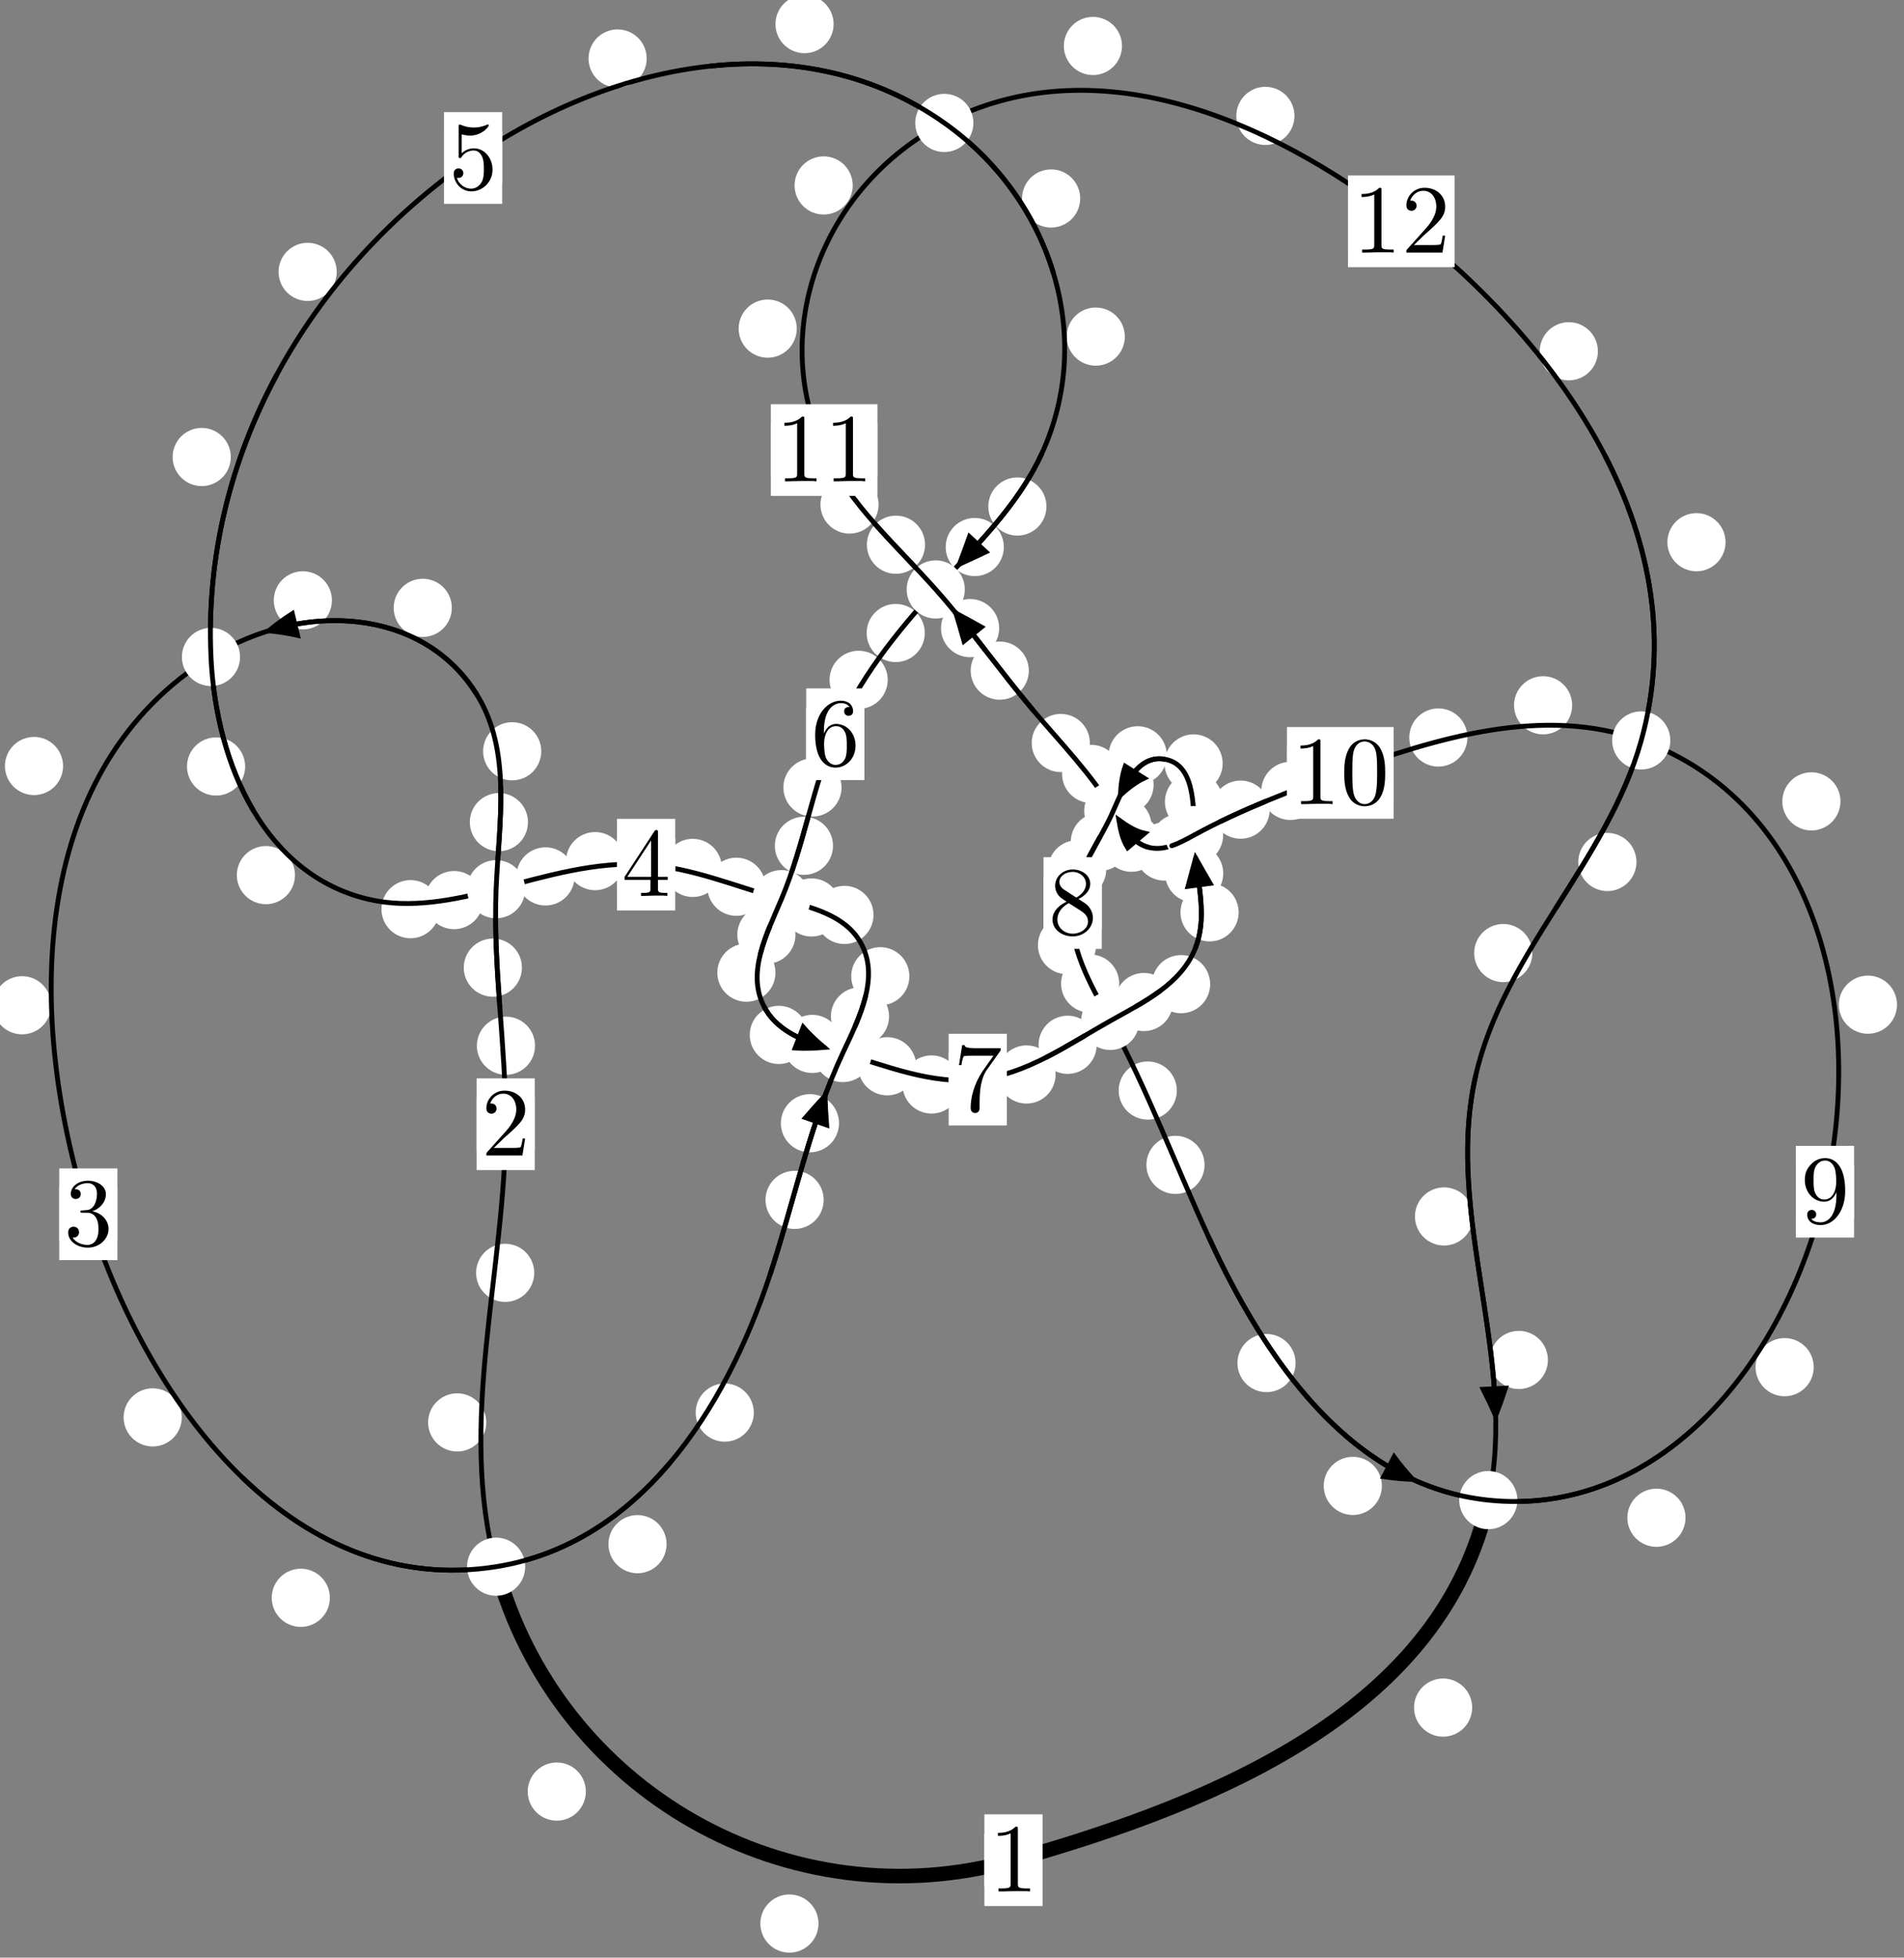 <?xml version="1.0"?>
<!-- Created by MetaPost 1.999 on 2021.07.06:0013 -->
<svg version="1.1" xmlns="http://www.w3.org/2000/svg" xmlns:xlink="http://www.w3.org/1999/xlink" width="195.732" height="201.174" viewBox="0 0 195.732 201.174">
<rect x="0" y="0" width="195.732" height="201.174" fill="#808080" stroke="none"/>
<!-- Original BoundingBox: -51.719406 -39.661545 144.012421 161.511963 -->
  <defs>
    <g transform="scale(0.01,0.01)" id="GLYPHcmr10_48">
      <path style="fill-rule: evenodd;" d="M460 -320C460 -400,455 -480,420 -554C374 -650,292 -666,250 -666C190 -666,117 -640,76 -547C44 -478,39 -400,39 -320C39 -245,43 -155,84 -79C127 2,200 22,249 22C303 22,379 1,423 -94C455 -163,460 -241,460 -320M249 -0C210 -0,151 -25,133 -121C122 -181,122 -273,122 -332C122 -396,122 -462,130 -516C149 -635,224 -644,249 -644C282 -644,348 -626,367 -527C377 -471,377 -395,377 -332C377 -257,377 -189,366 -125C351 -30,294 -0,249 -0"></path>
    </g>
    <g transform="scale(0.01,0.01)" id="GLYPHcmr10_49">
      <path style="fill-rule: evenodd;" d="M294 -640C294 -664,294 -666,271 -666C209 -602,121 -602,89 -602L89 -571C109 -571,168 -571,220 -597L220 -79C220 -43,217 -31,127 -31L95 -31L95 -0L257 -0L130 -3L217 -3L257 -3L297 -3L384 -3L419 -0L419 -31L387 -31C297 -31,294 -42,294 -79"></path>
    </g>
    <g transform="scale(0.01,0.01)" id="GLYPHcmr10_50">
      <path style="fill-rule: evenodd;" d="M127 -77L233 -180C389 -318,449 -372,449 -472C449 -586,359 -666,237 -666C124 -666,50 -574,50 -485C50 -429,100 -429,103 -429C120 -429,155 -441,155 -482C155 -508,137 -534,102 -534C94 -534,92 -534,89 -533C112 -598,166 -635,224 -635C315 -635,358 -554,358 -472C358 -392,308 -313,253 -251L61 -37C50 -26,50 -24,50 -0L421 -0L449 -174L424 -174C419 -144,412 -100,402 -85C395 -77,329 -77,307 -77"></path>
    </g>
    <g transform="scale(0.01,0.01)" id="GLYPHcmr10_51">
      <path style="fill-rule: evenodd;" d="M290 -352C372 -379,430 -449,430 -528C430 -610,342 -666,246 -666C145 -666,69 -606,69 -530C69 -497,91 -478,120 -478C151 -478,171 -500,171 -529C171 -579,124 -579,109 -579C140 -628,206 -641,242 -641C283 -641,338 -619,338 -529C338 -517,336 -459,310 -415C280 -367,246 -364,221 -363C213 -362,189 -360,182 -360C174 -359,167 -358,167 -348C167 -337,174 -337,191 -337L235 -337C317 -337,354 -269,354 -171C354 -35,285 -6,241 -6C198 -6,123 -23,88 -82C123 -77,154 -99,154 -137C154 -173,127 -193,98 -193C74 -193,42 -179,42 -135C42 -44,135 22,244 22C366 22,457 -69,457 -171C457 -253,394 -331,290 -352"></path>
    </g>
    <g transform="scale(0.01,0.01)" id="GLYPHcmr10_52">
      <path style="fill-rule: evenodd;" d="M294 -165L294 -78C294 -42,292 -31,218 -31L197 -31L197 -0L332 -0L238 -3L290 -3L332 -3L374 -3L427 -3L468 -0L468 -31L447 -31C373 -31,371 -42,371 -78L371 -165L471 -165L471 -196L371 -196L371 -651C371 -671,371 -677,355 -677C346 -677,343 -677,335 -665L28 -196L28 -165M300 -196L56 -196L300 -569"></path>
    </g>
    <g transform="scale(0.01,0.01)" id="GLYPHcmr10_53">
      <path style="fill-rule: evenodd;" d="M449 -201C449 -320,367 -420,259 -420C211 -420,168 -404,132 -369L132 -564C152 -558,185 -551,217 -551C340 -551,410 -642,410 -655C410 -661,407 -666,400 -666C399 -666,397 -666,392 -663C372 -654,323 -634,256 -634C216 -634,170 -641,123 -662C115 -665,113 -665,111 -665C101 -665,101 -657,101 -641L101 -345C101 -327,101 -319,115 -319C122 -319,124 -322,128 -328C139 -344,176 -398,257 -398C309 -398,334 -352,342 -334C358 -297,360 -258,360 -208C360 -173,360 -113,336 -71C312 -32,275 -6,229 -6C156 -6,99 -59,82 -118C85 -117,88 -116,99 -116C132 -116,149 -141,149 -165C149 -189,132 -214,99 -214C85 -214,50 -207,50 -161C50 -75,119 22,231 22C347 22,449 -74,449 -201"></path>
    </g>
    <g transform="scale(0.01,0.01)" id="GLYPHcmr10_54">
      <path style="fill-rule: evenodd;" d="M132 -328L132 -352C132 -605,256 -641,307 -641C331 -641,373 -635,395 -601C380 -601,340 -601,340 -556C340 -525,364 -510,386 -510C402 -510,432 -519,432 -558C432 -618,388 -666,305 -666C177 -666,42 -537,42 -316C42 -49,158 22,251 22C362 22,457 -72,457 -204C457 -331,368 -427,257 -427C189 -427,152 -376,132 -328M251 -6C188 -6,158 -66,152 -81C134 -128,134 -208,134 -226C134 -304,166 -404,256 -404C272 -404,318 -404,349 -342C367 -305,367 -254,367 -205C367 -157,367 -107,350 -71C320 -11,274 -6,251 -6"></path>
    </g>
    <g transform="scale(0.01,0.01)" id="GLYPHcmr10_55">
      <path style="fill-rule: evenodd;" d="M476 -609C485 -621,485 -623,485 -644L242 -644C120 -644,118 -657,114 -676L89 -676L56 -470L81 -470C84 -486,93 -549,106 -561C113 -567,191 -567,204 -567L411 -567C400 -551,321 -442,299 -409C209 -274,176 -135,176 -33C176 -23,176 22,222 22C268 22,268 -23,268 -33L268 -84C268 -139,271 -194,279 -248C283 -271,297 -357,341 -419"></path>
    </g>
    <g transform="scale(0.01,0.01)" id="GLYPHcmr10_56">
      <path style="fill-rule: evenodd;" d="M163 -457C117 -487,113 -521,113 -538C113 -599,178 -641,249 -641C322 -641,386 -589,386 -517C386 -460,347 -412,287 -377M309 -362C381 -399,430 -451,430 -517C430 -609,341 -666,250 -666C150 -666,69 -592,69 -499C69 -481,71 -436,113 -389C124 -377,161 -352,186 -335C128 -306,42 -250,42 -151C42 -45,144 22,249 22C362 22,457 -61,457 -168C457 -204,446 -249,408 -291C389 -312,373 -322,309 -362M209 -320L332 -242C360 -223,407 -193,407 -132C407 -58,332 -6,250 -6C164 -6,92 -68,92 -151C92 -209,124 -273,209 -320"></path>
    </g>
    <g transform="scale(0.01,0.01)" id="GLYPHcmr10_57">
      <path style="fill-rule: evenodd;" d="M367 -318L367 -286C367 -52,263 -6,205 -6C188 -6,134 -8,107 -42C151 -42,159 -71,159 -88C159 -119,135 -134,113 -134C97 -134,67 -125,67 -86C67 -19,121 22,206 22C335 22,457 -114,457 -329C457 -598,342 -666,253 -666C198 -666,149 -648,106 -603C65 -558,42 -516,42 -441C42 -316,130 -218,242 -218C303 -218,344 -260,367 -318M243 -241C227 -241,181 -241,150 -304C132 -341,132 -391,132 -440C132 -494,132 -541,153 -578C180 -628,218 -641,253 -641C299 -641,332 -607,349 -562C361 -530,365 -467,365 -421C365 -338,331 -241,243 -241"></path>
    </g>
  </defs>
  <path d="M84.14 197.673C84.14 196.88,83.825 196.12,83.265 195.559C82.704 194.999,81.944 194.684,81.152 194.684C80.359 194.684,79.599 194.999,79.038 195.559C78.478 196.12,78.163 196.88,78.163 197.673C78.163 198.465,78.478 199.226,79.038 199.786C79.599 200.347,80.359 200.662,81.152 200.662C81.944 200.662,82.704 200.347,83.265 199.786C83.825 199.226,84.14 198.465,84.14 197.673Z" style="fill: rgb(100%,100%,100%);stroke: none;"></path>
  <path d="M107.175 191.162C107.175 190.369,106.86 189.609,106.3 189.049C105.739 188.488,104.979 188.173,104.186 188.173C103.394 188.173,102.633 188.488,102.073 189.049C101.512 189.609,101.197 190.369,101.197 191.162C101.197 191.955,101.512 192.715,102.073 193.275C102.633 193.836,103.394 194.151,104.186 194.151C104.979 194.151,105.739 193.836,106.3 193.275C106.86 192.715,107.175 191.955,107.175 191.162Z" style="fill: rgb(100%,100%,100%);stroke: none;"></path>
  <path d="M49.988 146.173C49.988 145.38,49.673 144.62,49.112 144.06C48.552 143.499,47.792 143.184,46.999 143.184C46.206 143.184,45.446 143.499,44.886 144.06C44.325 144.62,44.01 145.38,44.01 146.173C44.01 146.966,44.325 147.726,44.886 148.286C45.446 148.847,46.206 149.162,46.999 149.162C47.792 149.162,48.552 148.847,49.112 148.286C49.673 147.726,49.988 146.966,49.988 146.173Z" style="fill: rgb(100%,100%,100%);stroke: none;"></path>
  <path d="M60.225 184.11C60.225 183.318,59.91 182.558,59.35 181.997C58.789 181.437,58.029 181.122,57.236 181.122C56.444 181.122,55.684 181.437,55.123 181.997C54.563 182.558,54.248 183.318,54.248 184.11C54.248 184.903,54.563 185.663,55.123 186.224C55.684 186.784,56.444 187.099,57.236 187.099C58.029 187.099,58.789 186.784,59.35 186.224C59.91 185.663,60.225 184.903,60.225 184.11Z" style="fill: rgb(100%,100%,100%);stroke: none;"></path>
  <path d="M55.002 107.464C55.002 106.672,54.687 105.912,54.127 105.351C53.566 104.791,52.806 104.476,52.014 104.476C51.221 104.476,50.461 104.791,49.9 105.351C49.34 105.912,49.025 106.672,49.025 107.464C49.025 108.257,49.34 109.017,49.9 109.578C50.461 110.138,51.221 110.453,52.014 110.453C52.806 110.453,53.566 110.138,54.127 109.578C54.687 109.017,55.002 108.257,55.002 107.464Z" style="fill: rgb(100%,100%,100%);stroke: none;"></path>
  <path d="M54.921 130.804C54.921 130.011,54.606 129.251,54.045 128.69C53.485 128.13,52.725 127.815,51.932 127.815C51.139 127.815,50.379 128.13,49.818 128.69C49.258 129.251,48.943 130.011,48.943 130.804C48.943 131.596,49.258 132.356,49.818 132.917C50.379 133.477,51.139 133.792,51.932 133.792C52.725 133.792,53.485 133.477,54.045 132.917C54.606 132.356,54.921 131.596,54.921 130.804Z" style="fill: rgb(100%,100%,100%);stroke: none;"></path>
  <path d="M54.275 84.487C54.275 83.695,53.96 82.934,53.4 82.374C52.839 81.814,52.079 81.499,51.287 81.499C50.494 81.499,49.734 81.814,49.173 82.374C48.613 82.934,48.298 83.695,48.298 84.487C48.298 85.28,48.613 86.04,49.173 86.601C49.734 87.161,50.494 87.476,51.287 87.476C52.079 87.476,52.839 87.161,53.4 86.601C53.96 86.04,54.275 85.28,54.275 84.487Z" style="fill: rgb(100%,100%,100%);stroke: none;"></path>
  <path d="M53.654 99.438C53.654 98.646,53.339 97.886,52.778 97.325C52.218 96.765,51.458 96.45,50.665 96.45C49.872 96.45,49.112 96.765,48.552 97.325C47.991 97.886,47.676 98.646,47.676 99.438C47.676 100.231,47.991 100.991,48.552 101.552C49.112 102.112,49.872 102.427,50.665 102.427C51.458 102.427,52.218 102.112,52.778 101.552C53.339 100.991,53.654 100.231,53.654 99.438Z" style="fill: rgb(100%,100%,100%);stroke: none;"></path>
  <path d="M46.448 62.464C46.448 61.671,46.133 60.911,45.572 60.35C45.012 59.79,44.252 59.475,43.459 59.475C42.666 59.475,41.906 59.79,41.346 60.35C40.785 60.911,40.47 61.671,40.47 62.464C40.47 63.256,40.785 64.017,41.346 64.577C41.906 65.138,42.666 65.452,43.459 65.452C44.252 65.452,45.012 65.138,45.572 64.577C46.133 64.017,46.448 63.256,46.448 62.464Z" style="fill: rgb(100%,100%,100%);stroke: none;"></path>
  <path d="M55.642 77.204C55.642 76.411,55.327 75.651,54.767 75.09C54.206 74.53,53.446 74.215,52.653 74.215C51.861 74.215,51.101 74.53,50.54 75.09C49.98 75.651,49.665 76.411,49.665 77.204C49.665 77.996,49.98 78.757,50.54 79.317C51.101 79.878,51.861 80.193,52.653 80.193C53.446 80.193,54.206 79.878,54.767 79.317C55.327 78.757,55.642 77.996,55.642 77.204Z" style="fill: rgb(100%,100%,100%);stroke: none;"></path>
  <path d="M6.484 78.72C6.484 77.927,6.169 77.167,5.609 76.607C5.048 76.046,4.288 75.731,3.496 75.731C2.703 75.731,1.943 76.046,1.382 76.607C0.822 77.167,0.507 77.927,0.507 78.72C0.507 79.513,0.822 80.273,1.382 80.833C1.943 81.394,2.703 81.709,3.496 81.709C4.288 81.709,5.048 81.394,5.609 80.833C6.169 80.273,6.484 79.513,6.484 78.72Z" style="fill: rgb(100%,100%,100%);stroke: none;"></path>
  <path d="M34.121 61.692C34.121 60.9,33.806 60.14,33.246 59.579C32.685 59.019,31.925 58.704,31.133 58.704C30.34 58.704,29.58 59.019,29.019 59.579C28.459 60.14,28.144 60.9,28.144 61.692C28.144 62.485,28.459 63.245,29.019 63.806C29.58 64.366,30.34 64.681,31.133 64.681C31.925 64.681,32.685 64.366,33.246 63.806C33.806 63.245,34.121 62.485,34.121 61.692Z" style="fill: rgb(100%,100%,100%);stroke: none;"></path>
  <path d="M18.686 145.658C18.686 144.865,18.371 144.105,17.811 143.545C17.25 142.984,16.49 142.669,15.698 142.669C14.905 142.669,14.145 142.984,13.584 143.545C13.024 144.105,12.709 144.865,12.709 145.658C12.709 146.451,13.024 147.211,13.584 147.771C14.145 148.332,14.905 148.647,15.698 148.647C16.49 148.647,17.25 148.332,17.811 147.771C18.371 147.211,18.686 146.451,18.686 145.658Z" style="fill: rgb(100%,100%,100%);stroke: none;"></path>
  <path d="M5.258 103.307C5.258 102.514,4.943 101.754,4.383 101.194C3.822 100.633,3.062 100.318,2.269 100.318C1.477 100.318,0.716 100.633,0.156 101.194C-0.404 101.754,-0.719 102.514,-0.719 103.307C-0.719 104.1,-0.404 104.86,0.156 105.42C0.716 105.981,1.477 106.296,2.269 106.296C3.062 106.296,3.822 105.981,4.383 105.42C4.943 104.86,5.258 104.1,5.258 103.307Z" style="fill: rgb(100%,100%,100%);stroke: none;"></path>
  <path d="M68.525 158.685C68.525 157.892,68.21 157.132,67.649 156.572C67.089 156.011,66.329 155.696,65.536 155.696C64.743 155.696,63.983 156.011,63.423 156.572C62.862 157.132,62.547 157.892,62.547 158.685C62.547 159.478,62.862 160.238,63.423 160.798C63.983 161.359,64.743 161.674,65.536 161.674C66.329 161.674,67.089 161.359,67.649 160.798C68.21 160.238,68.525 159.478,68.525 158.685Z" style="fill: rgb(100%,100%,100%);stroke: none;"></path>
  <path d="M33.91 164.198C33.91 163.405,33.595 162.645,33.035 162.084C32.474 161.524,31.714 161.209,30.921 161.209C30.129 161.209,29.369 161.524,28.808 162.084C28.248 162.645,27.933 163.405,27.933 164.198C27.933 164.99,28.248 165.75,28.808 166.311C29.369 166.871,30.129 167.186,30.921 167.186C31.714 167.186,32.474 166.871,33.035 166.311C33.595 165.75,33.91 164.99,33.91 164.198Z" style="fill: rgb(100%,100%,100%);stroke: none;"></path>
  <path d="M84.674 123.305C84.674 122.513,84.359 121.753,83.798 121.192C83.238 120.632,82.478 120.317,81.685 120.317C80.892 120.317,80.132 120.632,79.572 121.192C79.011 121.753,78.696 122.513,78.696 123.305C78.696 124.098,79.011 124.858,79.572 125.419C80.132 125.979,80.892 126.294,81.685 126.294C82.478 126.294,83.238 125.979,83.798 125.419C84.359 124.858,84.674 124.098,84.674 123.305Z" style="fill: rgb(100%,100%,100%);stroke: none;"></path>
  <path d="M77.493 145.166C77.493 144.373,77.178 143.613,76.617 143.053C76.057 142.492,75.297 142.177,74.504 142.177C73.711 142.177,72.951 142.492,72.391 143.053C71.83 143.613,71.515 144.373,71.515 145.166C71.515 145.959,71.83 146.719,72.391 147.279C72.951 147.84,73.711 148.155,74.504 148.155C75.297 148.155,76.057 147.84,76.617 147.279C77.178 146.719,77.493 145.959,77.493 145.166Z" style="fill: rgb(100%,100%,100%);stroke: none;"></path>
  <path d="M91.396 104.448C91.396 103.656,91.081 102.895,90.521 102.335C89.96 101.775,89.2 101.46,88.407 101.46C87.615 101.46,86.855 101.775,86.294 102.335C85.734 102.895,85.419 103.656,85.419 104.448C85.419 105.241,85.734 106.001,86.294 106.562C86.855 107.122,87.615 107.437,88.407 107.437C89.2 107.437,89.96 107.122,90.521 106.562C91.081 106.001,91.396 105.241,91.396 104.448Z" style="fill: rgb(100%,100%,100%);stroke: none;"></path>
  <path d="M86.251 115.428C86.251 114.635,85.936 113.875,85.376 113.314C84.815 112.754,84.055 112.439,83.262 112.439C82.47 112.439,81.709 112.754,81.149 113.314C80.589 113.875,80.274 114.635,80.274 115.428C80.274 116.22,80.589 116.981,81.149 117.541C81.709 118.102,82.47 118.416,83.262 118.416C84.055 118.416,84.815 118.102,85.376 117.541C85.936 116.981,86.251 116.22,86.251 115.428Z" style="fill: rgb(100%,100%,100%);stroke: none;"></path>
  <path d="M89.798 94.022C89.798 93.229,89.483 92.469,88.922 91.908C88.362 91.348,87.602 91.033,86.809 91.033C86.016 91.033,85.256 91.348,84.696 91.908C84.135 92.469,83.82 93.229,83.82 94.022C83.82 94.814,84.135 95.575,84.696 96.135C85.256 96.696,86.016 97.011,86.809 97.011C87.602 97.011,88.362 96.696,88.922 96.135C89.483 95.575,89.798 94.814,89.798 94.022Z" style="fill: rgb(100%,100%,100%);stroke: none;"></path>
  <path d="M93.483 100.324C93.483 99.531,93.168 98.771,92.608 98.211C92.047 97.65,91.287 97.335,90.494 97.335C89.702 97.335,88.942 97.65,88.381 98.211C87.821 98.771,87.506 99.531,87.506 100.324C87.506 101.117,87.821 101.877,88.381 102.437C88.942 102.998,89.702 103.313,90.494 103.313C91.287 103.313,92.047 102.998,92.608 102.437C93.168 101.877,93.483 101.117,93.483 100.324Z" style="fill: rgb(100%,100%,100%);stroke: none;"></path>
  <path d="M78.69 91.127C78.69 90.335,78.375 89.574,77.815 89.014C77.254 88.453,76.494 88.139,75.701 88.139C74.909 88.139,74.148 88.453,73.588 89.014C73.027 89.574,72.713 90.335,72.713 91.127C72.713 91.92,73.027 92.68,73.588 93.241C74.148 93.801,74.909 94.116,75.701 94.116C76.494 94.116,77.254 93.801,77.815 93.241C78.375 92.68,78.69 91.92,78.69 91.127Z" style="fill: rgb(100%,100%,100%);stroke: none;"></path>
  <path d="M86.411 93.256C86.411 92.463,86.096 91.703,85.536 91.142C84.975 90.582,84.215 90.267,83.423 90.267C82.63 90.267,81.87 90.582,81.309 91.142C80.749 91.703,80.434 92.463,80.434 93.256C80.434 94.048,80.749 94.808,81.309 95.369C81.87 95.929,82.63 96.244,83.423 96.244C84.215 96.244,84.975 95.929,85.536 95.369C86.096 94.808,86.411 94.048,86.411 93.256Z" style="fill: rgb(100%,100%,100%);stroke: none;"></path>
  <path d="M64.166 88.493C64.166 87.701,63.851 86.941,63.291 86.38C62.73 85.82,61.97 85.505,61.177 85.505C60.385 85.505,59.625 85.82,59.064 86.38C58.504 86.941,58.189 87.701,58.189 88.493C58.189 89.286,58.504 90.046,59.064 90.607C59.625 91.167,60.385 91.482,61.177 91.482C61.97 91.482,62.73 91.167,63.291 90.607C63.851 90.046,64.166 89.286,64.166 88.493Z" style="fill: rgb(100%,100%,100%);stroke: none;"></path>
  <path d="M74.205 89.19C74.205 88.397,73.89 87.637,73.33 87.076C72.769 86.516,72.009 86.201,71.216 86.201C70.424 86.201,69.664 86.516,69.103 87.076C68.543 87.637,68.228 88.397,68.228 89.19C68.228 89.982,68.543 90.743,69.103 91.303C69.664 91.864,70.424 92.179,71.216 92.179C72.009 92.179,72.769 91.864,73.33 91.303C73.89 90.743,74.205 89.982,74.205 89.19Z" style="fill: rgb(100%,100%,100%);stroke: none;"></path>
  <path d="M49.669 92.497C49.669 91.705,49.354 90.944,48.793 90.384C48.233 89.824,47.473 89.509,46.68 89.509C45.887 89.509,45.127 89.824,44.567 90.384C44.006 90.944,43.691 91.705,43.691 92.497C43.691 93.29,44.006 94.05,44.567 94.611C45.127 95.171,45.887 95.486,46.68 95.486C47.473 95.486,48.233 95.171,48.793 94.611C49.354 94.05,49.669 93.29,49.669 92.497Z" style="fill: rgb(100%,100%,100%);stroke: none;"></path>
  <path d="M59.064 90.065C59.064 89.272,58.749 88.512,58.189 87.951C57.628 87.391,56.868 87.076,56.075 87.076C55.283 87.076,54.522 87.391,53.962 87.951C53.402 88.512,53.087 89.272,53.087 90.065C53.087 90.857,53.402 91.617,53.962 92.178C54.522 92.738,55.283 93.053,56.075 93.053C56.868 93.053,57.628 92.738,58.189 92.178C58.749 91.617,59.064 90.857,59.064 90.065Z" style="fill: rgb(100%,100%,100%);stroke: none;"></path>
  <path d="M30.324 89.931C30.324 89.138,30.009 88.378,29.449 87.818C28.888 87.257,28.128 86.942,27.335 86.942C26.543 86.942,25.783 87.257,25.222 87.818C24.662 88.378,24.347 89.138,24.347 89.931C24.347 90.724,24.662 91.484,25.222 92.044C25.783 92.605,26.543 92.92,27.335 92.92C28.128 92.92,28.888 92.605,29.449 92.044C30.009 91.484,30.324 90.724,30.324 89.931Z" style="fill: rgb(100%,100%,100%);stroke: none;"></path>
  <path d="M45.192 93.432C45.192 92.639,44.877 91.879,44.316 91.319C43.756 90.758,42.996 90.443,42.203 90.443C41.41 90.443,40.65 90.758,40.09 91.319C39.529 91.879,39.214 92.639,39.214 93.432C39.214 94.225,39.529 94.985,40.09 95.545C40.65 96.106,41.41 96.421,42.203 96.421C42.996 96.421,43.756 96.106,44.316 95.545C44.877 94.985,45.192 94.225,45.192 93.432Z" style="fill: rgb(100%,100%,100%);stroke: none;"></path>
  <path d="M23.725 46.964C23.725 46.171,23.41 45.411,22.849 44.85C22.289 44.29,21.529 43.975,20.736 43.975C19.943 43.975,19.183 44.29,18.623 44.85C18.062 45.411,17.747 46.171,17.747 46.964C17.747 47.756,18.062 48.517,18.623 49.077C19.183 49.638,19.943 49.953,20.736 49.953C21.529 49.953,22.289 49.638,22.849 49.077C23.41 48.517,23.725 47.756,23.725 46.964Z" style="fill: rgb(100%,100%,100%);stroke: none;"></path>
  <path d="M25.2 78.768C25.2 77.975,24.885 77.215,24.324 76.655C23.764 76.094,23.004 75.779,22.211 75.779C21.418 75.779,20.658 76.094,20.098 76.655C19.537 77.215,19.222 77.975,19.222 78.768C19.222 79.561,19.537 80.321,20.098 80.881C20.658 81.442,21.418 81.757,22.211 81.757C23.004 81.757,23.764 81.442,24.324 80.881C24.885 80.321,25.2 79.561,25.2 78.768Z" style="fill: rgb(100%,100%,100%);stroke: none;"></path>
  <path d="M66.479 6.011C66.479 5.218,66.164 4.458,65.604 3.898C65.043 3.337,64.283 3.022,63.491 3.022C62.698 3.022,61.938 3.337,61.377 3.898C60.817 4.458,60.502 5.218,60.502 6.011C60.502 6.804,60.817 7.564,61.377 8.124C61.938 8.685,62.698 9,63.491 9C64.283 9,65.043 8.685,65.604 8.124C66.164 7.564,66.479 6.804,66.479 6.011Z" style="fill: rgb(100%,100%,100%);stroke: none;"></path>
  <path d="M34.615 27.94C34.615 27.147,34.3 26.387,33.739 25.826C33.179 25.266,32.418 24.951,31.626 24.951C30.833 24.951,30.073 25.266,29.512 25.826C28.952 26.387,28.637 27.147,28.637 27.94C28.637 28.732,28.952 29.492,29.512 30.053C30.073 30.613,30.833 30.928,31.626 30.928C32.418 30.928,33.179 30.613,33.739 30.053C34.3 29.492,34.615 28.732,34.615 27.94Z" style="fill: rgb(100%,100%,100%);stroke: none;"></path>
  <path d="M111.044 20.396C111.044 19.604,110.729 18.844,110.169 18.283C109.608 17.723,108.848 17.408,108.055 17.408C107.263 17.408,106.502 17.723,105.942 18.283C105.382 18.844,105.067 19.604,105.067 20.396C105.067 21.189,105.382 21.949,105.942 22.51C106.502 23.07,107.263 23.385,108.055 23.385C108.848 23.385,109.608 23.07,110.169 22.51C110.729 21.949,111.044 21.189,111.044 20.396Z" style="fill: rgb(100%,100%,100%);stroke: none;"></path>
  <path d="M85.695 2.477C85.695 1.684,85.381 0.924,84.82 0.363C84.26 -0.197,83.499 -0.512,82.707 -0.512C81.914 -0.512,81.154 -0.197,80.593 0.363C80.033 0.924,79.718 1.684,79.718 2.477C79.718 3.269,80.033 4.03,80.593 4.59C81.154 5.151,81.914 5.466,82.707 5.466C83.499 5.466,84.26 5.151,84.82 4.59C85.381 4.03,85.695 3.269,85.695 2.477Z" style="fill: rgb(100%,100%,100%);stroke: none;"></path>
  <path d="M107.575 52.052C107.575 51.259,107.26 50.499,106.699 49.938C106.139 49.378,105.379 49.063,104.586 49.063C103.793 49.063,103.033 49.378,102.473 49.938C101.912 50.499,101.597 51.259,101.597 52.052C101.597 52.844,101.912 53.604,102.473 54.165C103.033 54.725,103.793 55.04,104.586 55.04C105.379 55.04,106.139 54.725,106.699 54.165C107.26 53.604,107.575 52.844,107.575 52.052Z" style="fill: rgb(100%,100%,100%);stroke: none;"></path>
  <path d="M115.633 34.591C115.633 33.799,115.318 33.039,114.758 32.478C114.197 31.918,113.437 31.603,112.645 31.603C111.852 31.603,111.092 31.918,110.531 32.478C109.971 33.039,109.656 33.799,109.656 34.591C109.656 35.384,109.971 36.144,110.531 36.705C111.092 37.265,111.852 37.58,112.645 37.58C113.437 37.58,114.197 37.265,114.758 36.705C115.318 36.144,115.633 35.384,115.633 34.591Z" style="fill: rgb(100%,100%,100%);stroke: none;"></path>
  <path d="M95.068 65.05C95.068 64.258,94.753 63.498,94.193 62.937C93.632 62.377,92.872 62.062,92.079 62.062C91.287 62.062,90.526 62.377,89.966 62.937C89.405 63.498,89.091 64.258,89.091 65.05C89.091 65.843,89.405 66.603,89.966 67.164C90.526 67.724,91.287 68.039,92.079 68.039C92.872 68.039,93.632 67.724,94.193 67.164C94.753 66.603,95.068 65.843,95.068 65.05Z" style="fill: rgb(100%,100%,100%);stroke: none;"></path>
  <path d="M103.195 56.215C103.195 55.423,102.881 54.662,102.32 54.102C101.76 53.541,100.999 53.226,100.207 53.226C99.414 53.226,98.654 53.541,98.093 54.102C97.533 54.662,97.218 55.423,97.218 56.215C97.218 57.008,97.533 57.768,98.093 58.329C98.654 58.889,99.414 59.204,100.207 59.204C100.999 59.204,101.76 58.889,102.32 58.329C102.881 57.768,103.195 57.008,103.195 56.215Z" style="fill: rgb(100%,100%,100%);stroke: none;"></path>
  <path d="M86.511 80.927C86.511 80.134,86.196 79.374,85.635 78.814C85.075 78.253,84.315 77.938,83.522 77.938C82.729 77.938,81.969 78.253,81.409 78.814C80.848 79.374,80.533 80.134,80.533 80.927C80.533 81.72,80.848 82.48,81.409 83.04C81.969 83.601,82.729 83.916,83.522 83.916C84.315 83.916,85.075 83.601,85.635 83.04C86.196 82.48,86.511 81.72,86.511 80.927Z" style="fill: rgb(100%,100%,100%);stroke: none;"></path>
  <path d="M91.257 69.863C91.257 69.07,90.942 68.31,90.381 67.749C89.821 67.189,89.061 66.874,88.268 66.874C87.475 66.874,86.715 67.189,86.155 67.749C85.594 68.31,85.279 69.07,85.279 69.863C85.279 70.655,85.594 71.415,86.155 71.976C86.715 72.536,87.475 72.851,88.268 72.851C89.061 72.851,89.821 72.536,90.381 71.976C90.942 71.415,91.257 70.655,91.257 69.863Z" style="fill: rgb(100%,100%,100%);stroke: none;"></path>
  <path d="M81.775 96.057C81.775 95.265,81.46 94.505,80.9 93.944C80.339 93.384,79.579 93.069,78.787 93.069C77.994 93.069,77.234 93.384,76.673 93.944C76.113 94.505,75.798 95.265,75.798 96.057C75.798 96.85,76.113 97.61,76.673 98.171C77.234 98.731,77.994 99.046,78.787 99.046C79.579 99.046,80.339 98.731,80.9 98.171C81.46 97.61,81.775 96.85,81.775 96.057Z" style="fill: rgb(100%,100%,100%);stroke: none;"></path>
  <path d="M85.633 86.917C85.633 86.124,85.318 85.364,84.758 84.803C84.197 84.243,83.437 83.928,82.644 83.928C81.852 83.928,81.091 84.243,80.531 84.803C79.97 85.364,79.655 86.124,79.655 86.917C79.655 87.709,79.97 88.47,80.531 89.03C81.091 89.591,81.852 89.905,82.644 89.905C83.437 89.905,84.197 89.591,84.758 89.03C85.318 88.47,85.633 87.709,85.633 86.917Z" style="fill: rgb(100%,100%,100%);stroke: none;"></path>
  <path d="M83.052 106.352C83.052 105.559,82.737 104.799,82.177 104.239C81.616 103.678,80.856 103.363,80.064 103.363C79.271 103.363,78.511 103.678,77.95 104.239C77.39 104.799,77.075 105.559,77.075 106.352C77.075 107.145,77.39 107.905,77.95 108.465C78.511 109.026,79.271 109.341,80.064 109.341C80.856 109.341,81.616 109.026,82.177 108.465C82.737 107.905,83.052 107.145,83.052 106.352Z" style="fill: rgb(100%,100%,100%);stroke: none;"></path>
  <path d="M79.718 99.956C79.718 99.163,79.403 98.403,78.843 97.842C78.282 97.282,77.522 96.967,76.729 96.967C75.937 96.967,75.177 97.282,74.616 97.842C74.056 98.403,73.741 99.163,73.741 99.956C73.741 100.748,74.056 101.508,74.616 102.069C75.177 102.629,75.937 102.944,76.729 102.944C77.522 102.944,78.282 102.629,78.843 102.069C79.403 101.508,79.718 100.748,79.718 99.956Z" style="fill: rgb(100%,100%,100%);stroke: none;"></path>
  <path d="M94.196 109.575C94.196 108.782,93.881 108.022,93.32 107.461C92.76 106.901,92 106.586,91.207 106.586C90.414 106.586,89.654 106.901,89.094 107.461C88.533 108.022,88.218 108.782,88.218 109.575C88.218 110.367,88.533 111.128,89.094 111.688C89.654 112.249,90.414 112.564,91.207 112.564C92 112.564,92.76 112.249,93.32 111.688C93.881 111.128,94.196 110.367,94.196 109.575Z" style="fill: rgb(100%,100%,100%);stroke: none;"></path>
  <path d="M86.484 107.278C86.484 106.485,86.169 105.725,85.608 105.164C85.048 104.604,84.288 104.289,83.495 104.289C82.702 104.289,81.942 104.604,81.382 105.164C80.821 105.725,80.506 106.485,80.506 107.278C80.506 108.07,80.821 108.83,81.382 109.391C81.942 109.951,82.702 110.266,83.495 110.266C84.288 110.266,85.048 109.951,85.608 109.391C86.169 108.83,86.484 108.07,86.484 107.278Z" style="fill: rgb(100%,100%,100%);stroke: none;"></path>
  <path d="M108.517 110.419C108.517 109.626,108.202 108.866,107.642 108.306C107.082 107.745,106.321 107.43,105.529 107.43C104.736 107.43,103.976 107.745,103.415 108.306C102.855 108.866,102.54 109.626,102.54 110.419C102.54 111.212,102.855 111.972,103.415 112.532C103.976 113.093,104.736 113.408,105.529 113.408C106.321 113.408,107.082 113.093,107.642 112.532C108.202 111.972,108.517 111.212,108.517 110.419Z" style="fill: rgb(100%,100%,100%);stroke: none;"></path>
  <path d="M98.75 111.447C98.75 110.654,98.435 109.894,97.875 109.334C97.314 108.773,96.554 108.458,95.761 108.458C94.969 108.458,94.208 108.773,93.648 109.334C93.087 109.894,92.773 110.654,92.773 111.447C92.773 112.24,93.087 113,93.648 113.56C94.208 114.121,94.969 114.436,95.761 114.436C96.554 114.436,97.314 114.121,97.875 113.56C98.435 113,98.75 112.24,98.75 111.447Z" style="fill: rgb(100%,100%,100%);stroke: none;"></path>
  <path d="M120.58 102.972C120.58 102.18,120.265 101.419,119.704 100.859C119.144 100.298,118.384 99.984,117.591 99.984C116.798 99.984,116.038 100.298,115.478 100.859C114.917 101.419,114.602 102.18,114.602 102.972C114.602 103.765,114.917 104.525,115.478 105.086C116.038 105.646,116.798 105.961,117.591 105.961C118.384 105.961,119.144 105.646,119.704 105.086C120.265 104.525,120.58 103.765,120.58 102.972Z" style="fill: rgb(100%,100%,100%);stroke: none;"></path>
  <path d="M112.742 107.368C112.742 106.576,112.427 105.816,111.867 105.255C111.306 104.695,110.546 104.38,109.754 104.38C108.961 104.38,108.201 104.695,107.64 105.255C107.08 105.816,106.765 106.576,106.765 107.368C106.765 108.161,107.08 108.921,107.64 109.482C108.201 110.042,108.961 110.357,109.754 110.357C110.546 110.357,111.306 110.042,111.867 109.482C112.427 108.921,112.742 108.161,112.742 107.368Z" style="fill: rgb(100%,100%,100%);stroke: none;"></path>
  <path d="M127.333 93.756C127.333 92.963,127.018 92.203,126.457 91.643C125.897 91.082,125.137 90.767,124.344 90.767C123.551 90.767,122.791 91.082,122.231 91.643C121.67 92.203,121.355 92.963,121.355 93.756C121.355 94.549,121.67 95.309,122.231 95.869C122.791 96.43,123.551 96.745,124.344 96.745C125.137 96.745,125.897 96.43,126.457 95.869C127.018 95.309,127.333 94.549,127.333 93.756Z" style="fill: rgb(100%,100%,100%);stroke: none;"></path>
  <path d="M124.405 101.136C124.405 100.344,124.09 99.584,123.53 99.023C122.969 98.463,122.209 98.148,121.416 98.148C120.624 98.148,119.864 98.463,119.303 99.023C118.743 99.584,118.428 100.344,118.428 101.136C118.428 101.929,118.743 102.689,119.303 103.25C119.864 103.81,120.624 104.125,121.416 104.125C122.209 104.125,122.969 103.81,123.53 103.25C124.09 102.689,124.405 101.929,124.405 101.136Z" style="fill: rgb(100%,100%,100%);stroke: none;"></path>
  <path d="M125.73 82.39C125.73 81.597,125.415 80.837,124.855 80.276C124.294 79.716,123.534 79.401,122.742 79.401C121.949 79.401,121.189 79.716,120.628 80.276C120.068 80.837,119.753 81.597,119.753 82.39C119.753 83.182,120.068 83.943,120.628 84.503C121.189 85.063,121.949 85.378,122.742 85.378C123.534 85.378,124.294 85.063,124.855 84.503C125.415 83.943,125.73 83.182,125.73 82.39Z" style="fill: rgb(100%,100%,100%);stroke: none;"></path>
  <path d="M125.749 89.749C125.749 88.957,125.434 88.196,124.873 87.636C124.313 87.075,123.552 86.76,122.76 86.76C121.967 86.76,121.207 87.075,120.646 87.636C120.086 88.196,119.771 88.957,119.771 89.749C119.771 90.542,120.086 91.302,120.646 91.863C121.207 92.423,121.967 92.738,122.76 92.738C123.552 92.738,124.313 92.423,124.873 91.863C125.434 91.302,125.749 90.542,125.749 89.749Z" style="fill: rgb(100%,100%,100%);stroke: none;"></path>
  <path d="M119.946 77.619C119.946 76.826,119.632 76.066,119.071 75.505C118.511 74.945,117.75 74.63,116.958 74.63C116.165 74.63,115.405 74.945,114.844 75.505C114.284 76.066,113.969 76.826,113.969 77.619C113.969 78.411,114.284 79.172,114.844 79.732C115.405 80.293,116.165 80.608,116.958 80.608C117.75 80.608,118.511 80.293,119.071 79.732C119.632 79.172,119.946 78.411,119.946 77.619Z" style="fill: rgb(100%,100%,100%);stroke: none;"></path>
  <path d="M125.692 78.454C125.692 77.661,125.377 76.901,124.816 76.34C124.256 75.78,123.496 75.465,122.703 75.465C121.91 75.465,121.15 75.78,120.59 76.34C120.029 76.901,119.714 77.661,119.714 78.454C119.714 79.246,120.029 80.006,120.59 80.567C121.15 81.127,121.91 81.442,122.703 81.442C123.496 81.442,124.256 81.127,124.816 80.567C125.377 80.006,125.692 79.246,125.692 78.454Z" style="fill: rgb(100%,100%,100%);stroke: none;"></path>
  <path d="M116.052 86.51C116.052 85.718,115.737 84.958,115.177 84.397C114.616 83.837,113.856 83.522,113.063 83.522C112.271 83.522,111.51 83.837,110.95 84.397C110.389 84.958,110.075 85.718,110.075 86.51C110.075 87.303,110.389 88.063,110.95 88.624C111.51 89.184,112.271 89.499,113.063 89.499C113.856 89.499,114.616 89.184,115.177 88.624C115.737 88.063,116.052 87.303,116.052 86.51Z" style="fill: rgb(100%,100%,100%);stroke: none;"></path>
  <path d="M118.592 80.649C118.592 79.857,118.277 79.097,117.716 78.536C117.156 77.976,116.395 77.661,115.603 77.661C114.81 77.661,114.05 77.976,113.489 78.536C112.929 79.097,112.614 79.857,112.614 80.649C112.614 81.442,112.929 82.202,113.489 82.763C114.05 83.323,114.81 83.638,115.603 83.638C116.395 83.638,117.156 83.323,117.716 82.763C118.277 82.202,118.592 81.442,118.592 80.649Z" style="fill: rgb(100%,100%,100%);stroke: none;"></path>
  <path d="M112.678 97.127C112.678 96.335,112.363 95.574,111.802 95.014C111.242 94.453,110.482 94.138,109.689 94.138C108.896 94.138,108.136 94.453,107.576 95.014C107.015 95.574,106.7 96.335,106.7 97.127C106.7 97.92,107.015 98.68,107.576 99.241C108.136 99.801,108.896 100.116,109.689 100.116C110.482 100.116,111.242 99.801,111.802 99.241C112.363 98.68,112.678 97.92,112.678 97.127Z" style="fill: rgb(100%,100%,100%);stroke: none;"></path>
  <path d="M113.722 89.334C113.722 88.541,113.407 87.781,112.847 87.22C112.287 86.66,111.526 86.345,110.734 86.345C109.941 86.345,109.181 86.66,108.62 87.22C108.06 87.781,107.745 88.541,107.745 89.334C107.745 90.126,108.06 90.886,108.62 91.447C109.181 92.007,109.941 92.322,110.734 92.322C111.526 92.322,112.287 92.007,112.847 91.447C113.407 90.886,113.722 90.126,113.722 89.334Z" style="fill: rgb(100%,100%,100%);stroke: none;"></path>
  <path d="M120.978 112.069C120.978 111.276,120.663 110.516,120.103 109.956C119.542 109.395,118.782 109.08,117.99 109.08C117.197 109.08,116.437 109.395,115.876 109.956C115.316 110.516,115.001 111.276,115.001 112.069C115.001 112.862,115.316 113.622,115.876 114.182C116.437 114.743,117.197 115.058,117.99 115.058C118.782 115.058,119.542 114.743,120.103 114.182C120.663 113.622,120.978 112.862,120.978 112.069Z" style="fill: rgb(100%,100%,100%);stroke: none;"></path>
  <path d="M115.056 101.076C115.056 100.284,114.741 99.523,114.181 98.963C113.62 98.402,112.86 98.087,112.068 98.087C111.275 98.087,110.515 98.402,109.954 98.963C109.394 99.523,109.079 100.284,109.079 101.076C109.079 101.869,109.394 102.629,109.954 103.19C110.515 103.75,111.275 104.065,112.068 104.065C112.86 104.065,113.62 103.75,114.181 103.19C114.741 102.629,115.056 101.869,115.056 101.076Z" style="fill: rgb(100%,100%,100%);stroke: none;"></path>
  <path d="M133.188 140.074C133.188 139.281,132.873 138.521,132.312 137.961C131.752 137.4,130.992 137.085,130.199 137.085C129.406 137.085,128.646 137.4,128.086 137.961C127.525 138.521,127.21 139.281,127.21 140.074C127.21 140.867,127.525 141.627,128.086 142.187C128.646 142.748,129.406 143.063,130.199 143.063C130.992 143.063,131.752 142.748,132.312 142.187C132.873 141.627,133.188 140.867,133.188 140.074Z" style="fill: rgb(100%,100%,100%);stroke: none;"></path>
  <path d="M123.829 119.708C123.829 118.915,123.514 118.155,122.954 117.595C122.393 117.034,121.633 116.719,120.84 116.719C120.048 116.719,119.287 117.034,118.727 117.595C118.166 118.155,117.852 118.915,117.852 119.708C117.852 120.501,118.166 121.261,118.727 121.821C119.287 122.382,120.048 122.697,120.84 122.697C121.633 122.697,122.393 122.382,122.954 121.821C123.514 121.261,123.829 120.501,123.829 119.708Z" style="fill: rgb(100%,100%,100%);stroke: none;"></path>
  <path d="M173.272 155.971C173.272 155.178,172.957 154.418,172.397 153.857C171.836 153.297,171.076 152.982,170.283 152.982C169.491 152.982,168.73 153.297,168.17 153.857C167.609 154.418,167.294 155.178,167.294 155.971C167.294 156.763,167.609 157.524,168.17 158.084C168.73 158.645,169.491 158.96,170.283 158.96C171.076 158.96,171.836 158.645,172.397 158.084C172.957 157.524,173.272 156.763,173.272 155.971Z" style="fill: rgb(100%,100%,100%);stroke: none;"></path>
  <path d="M142.058 152.699C142.058 151.906,141.743 151.146,141.182 150.586C140.622 150.025,139.862 149.71,139.069 149.71C138.276 149.71,137.516 150.025,136.956 150.586C136.395 151.146,136.08 151.906,136.08 152.699C136.08 153.492,136.395 154.252,136.956 154.812C137.516 155.373,138.276 155.688,139.069 155.688C139.862 155.688,140.622 155.373,141.182 154.812C141.743 154.252,142.058 153.492,142.058 152.699Z" style="fill: rgb(100%,100%,100%);stroke: none;"></path>
  <path d="M195.012 103.246C195.012 102.454,194.697 101.693,194.137 101.133C193.577 100.572,192.816 100.258,192.024 100.258C191.231 100.258,190.471 100.572,189.91 101.133C189.35 101.693,189.035 102.454,189.035 103.246C189.035 104.039,189.35 104.799,189.91 105.36C190.471 105.92,191.231 106.235,192.024 106.235C192.816 106.235,193.577 105.92,194.137 105.36C194.697 104.799,195.012 104.039,195.012 103.246Z" style="fill: rgb(100%,100%,100%);stroke: none;"></path>
  <path d="M186.45 140.496C186.45 139.703,186.136 138.943,185.575 138.383C185.015 137.822,184.254 137.507,183.462 137.507C182.669 137.507,181.909 137.822,181.348 138.383C180.788 138.943,180.473 139.703,180.473 140.496C180.473 141.289,180.788 142.049,181.348 142.609C181.909 143.17,182.669 143.485,183.462 143.485C184.254 143.485,185.015 143.17,185.575 142.609C186.136 142.049,186.45 141.289,186.45 140.496Z" style="fill: rgb(100%,100%,100%);stroke: none;"></path>
  <path d="M161.62 72.477C161.62 71.685,161.305 70.925,160.745 70.364C160.184 69.804,159.424 69.489,158.631 69.489C157.839 69.489,157.079 69.804,156.518 70.364C155.958 70.925,155.643 71.685,155.643 72.477C155.643 73.27,155.958 74.03,156.518 74.591C157.079 75.151,157.839 75.466,158.631 75.466C159.424 75.466,160.184 75.151,160.745 74.591C161.305 74.03,161.62 73.27,161.62 72.477Z" style="fill: rgb(100%,100%,100%);stroke: none;"></path>
  <path d="M189.202 82.352C189.202 81.559,188.887 80.799,188.326 80.239C187.766 79.678,187.006 79.363,186.213 79.363C185.42 79.363,184.66 79.678,184.1 80.239C183.539 80.799,183.224 81.559,183.224 82.352C183.224 83.145,183.539 83.905,184.1 84.466C184.66 85.026,185.42 85.341,186.213 85.341C187.006 85.341,187.766 85.026,188.326 84.466C188.887 83.905,189.202 83.145,189.202 82.352Z" style="fill: rgb(100%,100%,100%);stroke: none;"></path>
  <path d="M135.641 81.276C135.641 80.484,135.326 79.724,134.765 79.163C134.205 78.603,133.444 78.288,132.652 78.288C131.859 78.288,131.099 78.603,130.538 79.163C129.978 79.724,129.663 80.484,129.663 81.276C129.663 82.069,129.978 82.829,130.538 83.39C131.099 83.95,131.859 84.265,132.652 84.265C133.444 84.265,134.205 83.95,134.765 83.39C135.326 82.829,135.641 82.069,135.641 81.276Z" style="fill: rgb(100%,100%,100%);stroke: none;"></path>
  <path d="M150.852 75.789C150.852 74.996,150.537 74.236,149.976 73.676C149.416 73.115,148.656 72.8,147.863 72.8C147.07 72.8,146.31 73.115,145.75 73.676C145.189 74.236,144.874 74.996,144.874 75.789C144.874 76.582,145.189 77.342,145.75 77.902C146.31 78.463,147.07 78.778,147.863 78.778C148.656 78.778,149.416 78.463,149.976 77.902C150.537 77.342,150.852 76.582,150.852 75.789Z" style="fill: rgb(100%,100%,100%);stroke: none;"></path>
  <path d="M124.258 86.63C124.258 85.837,123.943 85.077,123.382 84.517C122.822 83.956,122.062 83.641,121.269 83.641C120.476 83.641,119.716 83.956,119.156 84.517C118.595 85.077,118.28 85.837,118.28 86.63C118.28 87.423,118.595 88.183,119.156 88.743C119.716 89.304,120.476 89.619,121.269 89.619C122.062 89.619,122.822 89.304,123.382 88.743C123.943 88.183,124.258 87.423,124.258 86.63Z" style="fill: rgb(100%,100%,100%);stroke: none;"></path>
  <path d="M130.525 83.204C130.525 82.411,130.21 81.651,129.649 81.09C129.089 80.53,128.328 80.215,127.536 80.215C126.743 80.215,125.983 80.53,125.422 81.09C124.862 81.651,124.547 82.411,124.547 83.204C124.547 83.996,124.862 84.756,125.422 85.317C125.983 85.877,126.743 86.192,127.536 86.192C128.328 86.192,129.089 85.877,129.649 85.317C130.21 84.756,130.525 83.996,130.525 83.204Z" style="fill: rgb(100%,100%,100%);stroke: none;"></path>
  <path d="M119.298 86.603C119.298 85.81,118.983 85.05,118.422 84.49C117.862 83.929,117.101 83.614,116.309 83.614C115.516 83.614,114.756 83.929,114.195 84.49C113.635 85.05,113.32 85.81,113.32 86.603C113.32 87.396,113.635 88.156,114.195 88.716C114.756 89.277,115.516 89.592,116.309 89.592C117.101 89.592,117.862 89.277,118.422 88.716C118.983 88.156,119.298 87.396,119.298 86.603Z" style="fill: rgb(100%,100%,100%);stroke: none;"></path>
  <path d="M122.676 87.505C122.676 86.713,122.361 85.952,121.8 85.392C121.24 84.831,120.479 84.517,119.687 84.517C118.894 84.517,118.134 84.831,117.573 85.392C117.013 85.952,116.698 86.713,116.698 87.505C116.698 88.298,117.013 89.058,117.573 89.619C118.134 90.179,118.894 90.494,119.687 90.494C120.479 90.494,121.24 90.179,121.8 89.619C122.361 89.058,122.676 88.298,122.676 87.505Z" style="fill: rgb(100%,100%,100%);stroke: none;"></path>
  <path d="M115.158 79.53C115.158 78.737,114.843 77.977,114.283 77.416C113.722 76.856,112.962 76.541,112.17 76.541C111.377 76.541,110.617 76.856,110.056 77.416C109.496 77.977,109.181 78.737,109.181 79.53C109.181 80.322,109.496 81.082,110.056 81.643C110.617 82.203,111.377 82.518,112.17 82.518C112.962 82.518,113.722 82.203,114.283 81.643C114.843 81.082,115.158 80.322,115.158 79.53Z" style="fill: rgb(100%,100%,100%);stroke: none;"></path>
  <path d="M118.37 84.873C118.37 84.08,118.055 83.32,117.495 82.76C116.934 82.199,116.174 81.884,115.381 81.884C114.589 81.884,113.828 82.199,113.268 82.76C112.707 83.32,112.393 84.08,112.393 84.873C112.393 85.666,112.707 86.426,113.268 86.986C113.828 87.547,114.589 87.862,115.381 87.862C116.174 87.862,116.934 87.547,117.495 86.986C118.055 86.426,118.37 85.666,118.37 84.873Z" style="fill: rgb(100%,100%,100%);stroke: none;"></path>
  <path d="M105.764 68.919C105.764 68.126,105.449 67.366,104.888 66.805C104.328 66.245,103.567 65.93,102.775 65.93C101.982 65.93,101.222 66.245,100.661 66.805C100.101 67.366,99.786 68.126,99.786 68.919C99.786 69.711,100.101 70.471,100.661 71.032C101.222 71.592,101.982 71.907,102.775 71.907C103.567 71.907,104.328 71.592,104.888 71.032C105.449 70.471,105.764 69.711,105.764 68.919Z" style="fill: rgb(100%,100%,100%);stroke: none;"></path>
  <path d="M112.039 76.354C112.039 75.561,111.724 74.801,111.163 74.241C110.603 73.68,109.843 73.365,109.05 73.365C108.257 73.365,107.497 73.68,106.937 74.241C106.376 74.801,106.061 75.561,106.061 76.354C106.061 77.147,106.376 77.907,106.937 78.467C107.497 79.028,108.257 79.343,109.05 79.343C109.843 79.343,110.603 79.028,111.163 78.467C111.724 77.907,112.039 77.147,112.039 76.354Z" style="fill: rgb(100%,100%,100%);stroke: none;"></path>
  <path d="M95.094 55.978C95.094 55.186,94.779 54.425,94.218 53.865C93.658 53.304,92.898 52.99,92.105 52.99C91.312 52.99,90.552 53.304,89.992 53.865C89.431 54.425,89.116 55.186,89.116 55.978C89.116 56.771,89.431 57.531,89.992 58.092C90.552 58.652,91.312 58.967,92.105 58.967C92.898 58.967,93.658 58.652,94.218 58.092C94.779 57.531,95.094 56.771,95.094 55.978Z" style="fill: rgb(100%,100%,100%);stroke: none;"></path>
  <path d="M102.715 64.548C102.715 63.755,102.4 62.995,101.839 62.435C101.279 61.874,100.519 61.559,99.726 61.559C98.933 61.559,98.173 61.874,97.613 62.435C97.052 62.995,96.737 63.755,96.737 64.548C96.737 65.341,97.052 66.101,97.613 66.661C98.173 67.222,98.933 67.537,99.726 67.537C100.519 67.537,101.279 67.222,101.839 66.661C102.4 66.101,102.715 65.341,102.715 64.548Z" style="fill: rgb(100%,100%,100%);stroke: none;"></path>
  <path d="M81.91 33.771C81.91 32.978,81.595 32.218,81.035 31.657C80.474 31.097,79.714 30.782,78.921 30.782C78.129 30.782,77.368 31.097,76.808 31.657C76.248 32.218,75.933 32.978,75.933 33.771C75.933 34.563,76.248 35.323,76.808 35.884C77.368 36.444,78.129 36.759,78.921 36.759C79.714 36.759,80.474 36.444,81.035 35.884C81.595 35.323,81.91 34.563,81.91 33.771Z" style="fill: rgb(100%,100%,100%);stroke: none;"></path>
  <path d="M90.319 51.847C90.319 51.054,90.004 50.294,89.444 49.733C88.883 49.173,88.123 48.858,87.33 48.858C86.538 48.858,85.778 49.173,85.217 49.733C84.657 50.294,84.342 51.054,84.342 51.847C84.342 52.639,84.657 53.4,85.217 53.96C85.778 54.521,86.538 54.835,87.33 54.835C88.123 54.835,88.883 54.521,89.444 53.96C90.004 53.4,90.319 52.639,90.319 51.847Z" style="fill: rgb(100%,100%,100%);stroke: none;"></path>
  <path d="M115.343 4.724C115.343 3.931,115.028 3.171,114.468 2.61C113.907 2.05,113.147 1.735,112.354 1.735C111.562 1.735,110.801 2.05,110.241 2.61C109.68 3.171,109.365 3.931,109.365 4.724C109.365 5.516,109.68 6.277,110.241 6.837C110.801 7.398,111.562 7.713,112.354 7.713C113.147 7.713,113.907 7.398,114.468 6.837C115.028 6.277,115.343 5.516,115.343 4.724Z" style="fill: rgb(100%,100%,100%);stroke: none;"></path>
  <path d="M87.66 19.058C87.66 18.265,87.345 17.505,86.785 16.944C86.224 16.384,85.464 16.069,84.672 16.069C83.879 16.069,83.119 16.384,82.558 16.944C81.998 17.505,81.683 18.265,81.683 19.058C81.683 19.85,81.998 20.611,82.558 21.171C83.119 21.732,83.879 22.046,84.672 22.046C85.464 22.046,86.224 21.732,86.785 21.171C87.345 20.611,87.66 19.85,87.66 19.058Z" style="fill: rgb(100%,100%,100%);stroke: none;"></path>
  <path d="M164.265 36.099C164.265 35.306,163.95 34.546,163.389 33.986C162.829 33.425,162.069 33.11,161.276 33.11C160.483 33.11,159.723 33.425,159.163 33.986C158.602 34.546,158.287 35.306,158.287 36.099C158.287 36.892,158.602 37.652,159.163 38.212C159.723 38.773,160.483 39.088,161.276 39.088C162.069 39.088,162.829 38.773,163.389 38.212C163.95 37.652,164.265 36.892,164.265 36.099Z" style="fill: rgb(100%,100%,100%);stroke: none;"></path>
  <path d="M133.072 11.91C133.072 11.117,132.757 10.357,132.197 9.796C131.636 9.236,130.876 8.921,130.084 8.921C129.291 8.921,128.531 9.236,127.97 9.796C127.41 10.357,127.095 11.117,127.095 11.91C127.095 12.702,127.41 13.463,127.97 14.023C128.531 14.584,129.291 14.898,130.084 14.898C130.876 14.898,131.636 14.584,132.197 14.023C132.757 13.463,133.072 12.702,133.072 11.91Z" style="fill: rgb(100%,100%,100%);stroke: none;"></path>
  <path d="M168.228 88.582C168.228 87.789,167.913 87.029,167.353 86.469C166.792 85.908,166.032 85.593,165.24 85.593C164.447 85.593,163.687 85.908,163.126 86.469C162.566 87.029,162.251 87.789,162.251 88.582C162.251 89.375,162.566 90.135,163.126 90.695C163.687 91.256,164.447 91.571,165.24 91.571C166.032 91.571,166.792 91.256,167.353 90.695C167.913 90.135,168.228 89.375,168.228 88.582Z" style="fill: rgb(100%,100%,100%);stroke: none;"></path>
  <path d="M177.386 55.72C177.386 54.927,177.071 54.167,176.51 53.606C175.95 53.046,175.19 52.731,174.397 52.731C173.604 52.731,172.844 53.046,172.284 53.606C171.723 54.167,171.408 54.927,171.408 55.72C171.408 56.512,171.723 57.272,172.284 57.833C172.844 58.393,173.604 58.708,174.397 58.708C175.19 58.708,175.95 58.393,176.51 57.833C177.071 57.272,177.386 56.512,177.386 55.72Z" style="fill: rgb(100%,100%,100%);stroke: none;"></path>
  <path d="M151.435 125.007C151.435 124.215,151.12 123.455,150.56 122.894C149.999 122.334,149.239 122.019,148.447 122.019C147.654 122.019,146.894 122.334,146.333 122.894C145.773 123.455,145.458 124.215,145.458 125.007C145.458 125.8,145.773 126.56,146.333 127.121C146.894 127.681,147.654 127.996,148.447 127.996C149.239 127.996,149.999 127.681,150.56 127.121C151.12 126.56,151.435 125.8,151.435 125.007Z" style="fill: rgb(100%,100%,100%);stroke: none;"></path>
  <path d="M157.524 97.94C157.524 97.148,157.209 96.388,156.648 95.827C156.088 95.267,155.328 94.952,154.535 94.952C153.742 94.952,152.982 95.267,152.422 95.827C151.861 96.388,151.546 97.148,151.546 97.94C151.546 98.733,151.861 99.493,152.422 100.054C152.982 100.614,153.742 100.929,154.535 100.929C155.328 100.929,156.088 100.614,156.648 100.054C157.209 99.493,157.524 98.733,157.524 97.94Z" style="fill: rgb(100%,100%,100%);stroke: none;"></path>
  <path d="M151.34 175.479C151.34 174.686,151.025 173.926,150.465 173.366C149.904 172.805,149.144 172.49,148.351 172.49C147.559 172.49,146.799 172.805,146.238 173.366C145.678 173.926,145.363 174.686,145.363 175.479C145.363 176.272,145.678 177.032,146.238 177.592C146.799 178.153,147.559 178.468,148.351 178.468C149.144 178.468,149.904 178.153,150.465 177.592C151.025 177.032,151.34 176.272,151.34 175.479Z" style="fill: rgb(100%,100%,100%);stroke: none;"></path>
  <path d="M159.126 139.754C159.126 138.961,158.811 138.201,158.251 137.64C157.69 137.08,156.93 136.765,156.137 136.765C155.345 136.765,154.585 137.08,154.024 137.64C153.464 138.201,153.149 138.961,153.149 139.754C153.149 140.546,153.464 141.307,154.024 141.867C154.585 142.428,155.345 142.743,156.137 142.743C156.93 142.743,157.69 142.428,158.251 141.867C158.811 141.307,159.126 140.546,159.126 139.754Z" style="fill: rgb(100%,100%,100%);stroke: none;"></path>
  <path d="M104.186 191.162C81.152 197.673,57.236 184.11,51 161C46.999 146.173,51.932 130.804,51.985 115.529C52.014 107.464,50.665 99.438,51 91.379C51.287 84.487,52.653 77.204,48.985 71.323C43.459 62.464,31.133 61.692,21.689 67.511C3.496 78.72,2.269 103.307,9.079 124.784C15.698 145.658,30.921 164.198,51 161C65.536 158.685,74.504 145.166,79.201 130.866C81.685 123.305,83.262 115.428,86.642 108.215C88.407 104.448,90.494 100.324,88.426 96.787C86.809 94.022,83.423 93.256,80.329 92.403C75.701 91.127,71.216 89.19,66.419 88.857C61.177 88.493,56.075 90.065,51 91.379C46.68 92.497,42.203 93.432,37.852 92.407C27.335 89.931,22.211 78.768,21.689 67.511C20.736 46.964,31.626 27.94,48.633 16.235C63.491 6.011,82.707 2.477,97.076 12.635C108.055 20.396,112.645 34.591,107.075 46.658C104.586 52.052,100.207 56.215,96.195 60.577C92.079 65.05,88.268 69.863,85.87 75.454C83.522 80.927,82.644 86.917,80.329 92.403C78.787 96.057,76.729 99.956,78.551 103.449C80.064 106.352,83.495 107.278,86.642 108.215C91.207 109.575,95.761 111.447,100.515 110.947C105.529 110.419,109.754 107.368,114.134 104.912C117.591 102.972,121.416 101.136,122.88 97.446C124.344 93.756,122.76 89.749,122.75 85.82C122.742 82.39,122.703 78.454,119.637 78.008C116.958 77.619,115.603 80.649,114.447 83.318C113.063 86.51,110.734 89.334,110.269 92.8C109.689 97.127,112.068 101.076,114.134 104.912C117.99 112.069,120.84 119.708,124.234 127.094C130.199 140.074,139.069 152.699,152.998 154.159C170.283 155.971,183.462 140.496,187.606 122.465C192.024 103.246,186.213 82.352,168.721 76.09C158.631 72.477,147.863 75.789,137.781 79.426C132.652 81.276,127.536 83.204,122.75 85.82C121.269 86.63,119.687 87.505,118.059 87.071C116.309 86.603,115.381 84.873,114.447 83.318C112.17 79.53,109.05 76.354,106.202 72.979C102.775 68.919,99.726 64.548,96.195 60.577C92.105 55.978,87.33 51.847,84.727 46.251C78.921 33.771,84.672 19.058,97.076 12.635C112.354 4.724,130.084 11.91,144.056 22.745C161.276 36.099,174.397 55.72,168.721 76.09C165.24 88.582,154.535 97.94,151.683 110.618C148.447 125.007,156.137 139.754,152.998 154.159C148.351 175.479,125.765 185.063,104.186 191.162" style="stroke:rgb(0%,0%,0%); stroke-width: 0.498;stroke-linecap: round;stroke-linejoin: round;stroke-miterlimit: 10;fill: none;"></path>
  <path d="M104.186 191.162C81.152 197.673,57.236 184.11,51 161" style="stroke:rgb(0%,0%,0%); stroke-width: 1.494;stroke-linecap: round;stroke-linejoin: round;stroke-miterlimit: 10;fill: none;"></path>
  <path d="M152.998 154.159C148.351 175.479,125.765 185.063,104.186 191.162" style="stroke:rgb(0%,0%,0%); stroke-width: 1.494;stroke-linecap: round;stroke-linejoin: round;stroke-miterlimit: 10;fill: none;"></path>
  <path d="M53.989 161C53.989 160.207,53.674 159.447,53.113 158.887C52.553 158.326,51.793 158.011,51 158.011C50.207 158.011,49.447 158.326,48.887 158.887C48.326 159.447,48.011 160.207,48.011 161C48.011 161.793,48.326 162.553,48.887 163.113C49.447 163.674,50.207 163.989,51 163.989C51.793 163.989,52.553 163.674,53.113 163.113C53.674 162.553,53.989 161.793,53.989 161Z" style="fill: rgb(100%,100%,100%);stroke: none;"></path>
  <path d="M24.992 151.919C32.135 158.763,40.961 162.599,51 161C58.268 159.843,64.144 155.884,68.79 150.427" style="stroke:rgb(0%,0%,0%); stroke-width: 0.498;stroke-linecap: round;stroke-linejoin: round;stroke-miterlimit: 10;fill: none;"></path>
  <path d="M24.678 67.511C24.678 66.718,24.363 65.958,23.802 65.398C23.242 64.837,22.482 64.522,21.689 64.522C20.896 64.522,20.136 64.837,19.576 65.398C19.015 65.958,18.7 66.718,18.7 67.511C18.7 68.304,19.015 69.064,19.576 69.624C20.136 70.185,20.896 70.5,21.689 70.5C22.482 70.5,23.242 70.185,23.802 69.624C24.363 69.064,24.678 68.304,24.678 67.511Z" style="fill: rgb(100%,100%,100%);stroke: none;"></path>
  <path d="M26.022 83.252C23.361 78.744,21.95 73.139,21.689 67.511C21.212 57.237,23.697 47.344,28.426 38.557" style="stroke:rgb(0%,0%,0%); stroke-width: 0.498;stroke-linecap: round;stroke-linejoin: round;stroke-miterlimit: 10;fill: none;"></path>
  <path d="M89.631 108.215C89.631 107.422,89.316 106.662,88.756 106.102C88.195 105.541,87.435 105.226,86.642 105.226C85.85 105.226,85.089 105.541,84.529 106.102C83.969 106.662,83.654 107.422,83.654 108.215C83.654 109.008,83.969 109.768,84.529 110.328C85.089 110.889,85.85 111.204,86.642 111.204C87.435 111.204,88.195 110.889,88.756 110.328C89.316 109.768,89.631 109.008,89.631 108.215Z" style="fill: rgb(100%,100%,100%);stroke: none;"></path>
  <path d="M82.586 119.41C83.713 115.594,84.952 111.821,86.642 108.215C87.525 106.332,88.488 104.359,88.972 102.415" style="stroke:rgb(0%,0%,0%); stroke-width: 0.498;stroke-linecap: round;stroke-linejoin: round;stroke-miterlimit: 10;fill: none;"></path>
  <path d="M53.989 91.379C53.989 90.586,53.674 89.826,53.113 89.265C52.553 88.705,51.793 88.39,51 88.39C50.207 88.39,49.447 88.705,48.887 89.265C48.326 89.826,48.011 90.586,48.011 91.379C48.011 92.171,48.326 92.932,48.887 93.492C49.447 94.053,50.207 94.367,51 94.367C51.793 94.367,52.553 94.053,53.113 93.492C53.674 92.932,53.989 92.171,53.989 91.379Z" style="fill: rgb(100%,100%,100%);stroke: none;"></path>
  <path d="M51.378 103.452C51.086 99.43,50.832 95.409,51 91.379C51.143 87.933,51.557 84.389,51.476 80.972" style="stroke:rgb(0%,0%,0%); stroke-width: 0.498;stroke-linecap: round;stroke-linejoin: round;stroke-miterlimit: 10;fill: none;"></path>
  <path d="M100.065 12.635C100.065 11.842,99.75 11.082,99.189 10.521C98.629 9.961,97.869 9.646,97.076 9.646C96.283 9.646,95.523 9.961,94.963 10.521C94.402 11.082,94.087 11.842,94.087 12.635C94.087 13.428,94.402 14.188,94.963 14.748C95.523 15.309,96.283 15.624,97.076 15.624C97.869 15.624,98.629 15.309,99.189 14.748C99.75 14.188,100.065 13.428,100.065 12.635Z" style="fill: rgb(100%,100%,100%);stroke: none;"></path>
  <path d="M73.038 6.792C81.495 5.9,89.891 7.556,97.076 12.635C102.566 16.516,106.458 22.005,108.281 28.032" style="stroke:rgb(0%,0%,0%); stroke-width: 0.498;stroke-linecap: round;stroke-linejoin: round;stroke-miterlimit: 10;fill: none;"></path>
  <path d="M83.318 92.403C83.318 91.61,83.003 90.85,82.442 90.29C81.882 89.729,81.122 89.414,80.329 89.414C79.536 89.414,78.776 89.729,78.216 90.29C77.655 90.85,77.34 91.61,77.34 92.403C77.34 93.196,77.655 93.956,78.216 94.516C78.776 95.077,79.536 95.392,80.329 95.392C81.122 95.392,81.882 95.077,82.442 94.516C83.003 93.956,83.318 93.196,83.318 92.403Z" style="fill: rgb(100%,100%,100%);stroke: none;"></path>
  <path d="M83.087 83.924C82.285 86.791,81.487 89.66,80.329 92.403C79.558 94.23,78.658 96.118,78.178 97.986" style="stroke:rgb(0%,0%,0%); stroke-width: 0.498;stroke-linecap: round;stroke-linejoin: round;stroke-miterlimit: 10;fill: none;"></path>
  <path d="M117.122 104.912C117.122 104.119,116.808 103.359,116.247 102.798C115.687 102.238,114.926 101.923,114.134 101.923C113.341 101.923,112.581 102.238,112.02 102.798C111.46 103.359,111.145 104.119,111.145 104.912C111.145 105.704,111.46 106.464,112.02 107.025C112.581 107.585,113.341 107.9,114.134 107.9C114.926 107.9,115.687 107.585,116.247 107.025C116.808 106.464,117.122 105.704,117.122 104.912Z" style="fill: rgb(100%,100%,100%);stroke: none;"></path>
  <path d="M107.562 108.653C109.792 107.517,111.944 106.14,114.134 104.912C115.862 103.942,117.683 102.998,119.255 101.835" style="stroke:rgb(0%,0%,0%); stroke-width: 0.498;stroke-linecap: round;stroke-linejoin: round;stroke-miterlimit: 10;fill: none;"></path>
  <path d="M117.435 83.318C117.435 82.525,117.12 81.765,116.56 81.205C115.999 80.644,115.239 80.329,114.447 80.329C113.654 80.329,112.894 80.644,112.333 81.205C111.773 81.765,111.458 82.525,111.458 83.318C111.458 84.111,111.773 84.871,112.333 85.431C112.894 85.992,113.654 86.307,114.447 86.307C115.239 86.307,115.999 85.992,116.56 85.431C117.12 84.871,117.435 84.111,117.435 83.318Z" style="fill: rgb(100%,100%,100%);stroke: none;"></path>
  <path d="M116.471 79.516C115.652 80.559,115.025 81.984,114.447 83.318C113.755 84.914,112.827 86.418,112.013 87.956" style="stroke:rgb(0%,0%,0%); stroke-width: 0.498;stroke-linecap: round;stroke-linejoin: round;stroke-miterlimit: 10;fill: none;"></path>
  <path d="M155.987 154.159C155.987 153.366,155.672 152.606,155.111 152.046C154.551 151.485,153.791 151.17,152.998 151.17C152.205 151.17,151.445 151.485,150.885 152.046C150.324 152.606,150.009 153.366,150.009 154.159C150.009 154.952,150.324 155.712,150.885 156.272C151.445 156.833,152.205 157.148,152.998 157.148C153.791 157.148,154.551 156.833,155.111 156.272C155.672 155.712,155.987 154.952,155.987 154.159Z" style="fill: rgb(100%,100%,100%);stroke: none;"></path>
  <path d="M135.63 144.946C140.334 149.908,146.033 153.429,152.998 154.159C161.641 155.065,169.257 151.649,175.23 145.753" style="stroke:rgb(0%,0%,0%); stroke-width: 0.498;stroke-linecap: round;stroke-linejoin: round;stroke-miterlimit: 10;fill: none;"></path>
  <path d="M125.739 85.82C125.739 85.028,125.424 84.267,124.863 83.707C124.303 83.146,123.543 82.832,122.75 82.832C121.957 82.832,121.197 83.146,120.637 83.707C120.076 84.267,119.761 85.028,119.761 85.82C119.761 86.613,120.076 87.373,120.637 87.934C121.197 88.494,121.957 88.809,122.75 88.809C123.543 88.809,124.303 88.494,124.863 87.934C125.424 87.373,125.739 86.613,125.739 85.82Z" style="fill: rgb(100%,100%,100%);stroke: none;"></path>
  <path d="M130.137 82.336C127.618 83.376,125.143 84.512,122.75 85.82C122.01 86.225,121.244 86.646,120.46 86.912" style="stroke:rgb(0%,0%,0%); stroke-width: 0.498;stroke-linecap: round;stroke-linejoin: round;stroke-miterlimit: 10;fill: none;"></path>
  <path d="M99.183 60.577C99.183 59.784,98.868 59.024,98.308 58.463C97.747 57.903,96.987 57.588,96.195 57.588C95.402 57.588,94.642 57.903,94.081 58.463C93.521 59.024,93.206 59.784,93.206 60.577C93.206 61.369,93.521 62.13,94.081 62.69C94.642 63.251,95.402 63.566,96.195 63.566C96.987 63.566,97.747 63.251,98.308 62.69C98.868 62.13,99.183 61.369,99.183 60.577Z" style="fill: rgb(100%,100%,100%);stroke: none;"></path>
  <path d="M101.237 66.744C99.605 64.648,97.96 62.562,96.195 60.577C94.15 58.278,91.934 56.095,89.903 53.788" style="stroke:rgb(0%,0%,0%); stroke-width: 0.498;stroke-linecap: round;stroke-linejoin: round;stroke-miterlimit: 10;fill: none;"></path>
  <path d="M171.709 76.09C171.709 75.297,171.394 74.537,170.834 73.976C170.273 73.416,169.513 73.101,168.721 73.101C167.928 73.101,167.168 73.416,166.607 73.976C166.047 74.537,165.732 75.297,165.732 76.09C165.732 76.882,166.047 77.642,166.607 78.203C167.168 78.763,167.928 79.078,168.721 79.078C169.513 79.078,170.273 78.763,170.834 78.203C171.394 77.642,171.709 76.882,171.709 76.09Z" style="fill: rgb(100%,100%,100%);stroke: none;"></path>
  <path d="M164.974 46.786C169.698 55.907,171.559 65.905,168.721 76.09C166.98 82.336,163.434 87.799,159.966 93.284" style="stroke:rgb(0%,0%,0%); stroke-width: 0.498;stroke-linecap: round;stroke-linejoin: round;stroke-miterlimit: 10;fill: none;"></path>
  <path d="M48.985 71.323C44.564 64.236,35.791 62.324,27.623 64.823" style="stroke:rgb(0%,0%,0%); stroke-width: 0.498;stroke-linecap: round;stroke-linejoin: round;stroke-miterlimit: 10;fill: none;"></path>
  <path d="M30.05 63.059C29.215 63.59,28.403 64.18,27.623 64.823C28.63 64.919,29.62 65.076,30.587 65.292Z" style="stroke:rgb(0%,0%,0%); stroke-width: 0.498;fill: rgb(0%,0%,0%);"></path>
  <path d="M79.201 130.866C81.188 124.818,82.595 118.566,84.809 112.615" style="stroke:rgb(0%,0%,0%); stroke-width: 0.498;stroke-linecap: round;stroke-linejoin: round;stroke-miterlimit: 10;fill: none;"></path>
  <path d="M84.977 115.61C84.903 114.612,84.846 113.614,84.809 112.615C84.128 113.347,83.463 114.094,82.81 114.851Z" style="stroke:rgb(0%,0%,0%); stroke-width: 0.498;fill: rgb(0%,0%,0%);"></path>
  <path d="M107.075 46.658C105.084 50.973,101.883 54.501,98.628 57.972" style="stroke:rgb(0%,0%,0%); stroke-width: 0.498;stroke-linecap: round;stroke-linejoin: round;stroke-miterlimit: 10;fill: none;"></path>
  <path d="M99.665 55.157C99.331 56.098,98.981 57.036,98.628 57.972C99.539 57.56,100.45 57.144,101.352 56.715Z" style="stroke:rgb(0%,0%,0%); stroke-width: 0.498;fill: rgb(0%,0%,0%);"></path>
  <path d="M78.551 103.449C79.761 105.771,82.199 106.828,84.737 107.638" style="stroke:rgb(0%,0%,0%); stroke-width: 0.498;stroke-linecap: round;stroke-linejoin: round;stroke-miterlimit: 10;fill: none;"></path>
  <path d="M81.738 107.701C82.714 107.769,83.726 107.723,84.737 107.638C83.962 106.983,83.214 106.3,82.572 105.562Z" style="stroke:rgb(0%,0%,0%); stroke-width: 0.498;fill: rgb(0%,0%,0%);"></path>
  <path d="M122.88 97.446C124.051 94.494,123.272 91.339,122.908 88.184" style="stroke:rgb(0%,0%,0%); stroke-width: 0.498;stroke-linecap: round;stroke-linejoin: round;stroke-miterlimit: 10;fill: none;"></path>
  <path d="M124.409 90.781C123.918 89.916,123.394 89.058,122.908 88.184C122.633 89.146,122.397 90.123,122.133 91.082Z" style="stroke:rgb(0%,0%,0%); stroke-width: 0.498;fill: rgb(0%,0%,0%);"></path>
  <path d="M119.637 78.008C117.494 77.697,116.198 79.574,115.173 81.704" style="stroke:rgb(0%,0%,0%); stroke-width: 0.498;stroke-linecap: round;stroke-linejoin: round;stroke-miterlimit: 10;fill: none;"></path>
  <path d="M115.675 78.746C115.361 79.611,115.232 80.644,115.173 81.704C115.964 80.996,116.786 80.357,117.62 79.967Z" style="stroke:rgb(0%,0%,0%); stroke-width: 0.498;fill: rgb(0%,0%,0%);"></path>
  <path d="M124.234 127.094C129.006 137.478,135.637 147.635,145.231 152.03" style="stroke:rgb(0%,0%,0%); stroke-width: 0.498;stroke-linecap: round;stroke-linejoin: round;stroke-miterlimit: 10;fill: none;"></path>
  <path d="M142.244 151.749C143.234 151.898,144.23 151.993,145.231 152.03C144.549 151.296,143.912 150.525,143.317 149.72Z" style="stroke:rgb(0%,0%,0%); stroke-width: 0.498;fill: rgb(0%,0%,0%);"></path>
  <path d="M118.059 87.071C116.659 86.697,115.785 85.515,115.013 84.26" style="stroke:rgb(0%,0%,0%); stroke-width: 0.498;stroke-linecap: round;stroke-linejoin: round;stroke-miterlimit: 10;fill: none;"></path>
  <path d="M117.68 85.635C116.732 85.427,115.856 84.87,115.013 84.26C115.178 85.287,115.403 86.301,115.927 87.118Z" style="stroke:rgb(0%,0%,0%); stroke-width: 0.498;fill: rgb(0%,0%,0%);"></path>
  <path d="M106.202 72.979C103.46 69.731,100.961 66.284,98.262 63.002" style="stroke:rgb(0%,0%,0%); stroke-width: 0.498;stroke-linecap: round;stroke-linejoin: round;stroke-miterlimit: 10;fill: none;"></path>
  <path d="M100.892 64.445C100.02 63.955,99.145 63.472,98.262 63.002C98.553 63.958,98.831 64.919,99.102 65.882Z" style="stroke:rgb(0%,0%,0%); stroke-width: 0.498;fill: rgb(0%,0%,0%);"></path>
  <path d="M151.683 110.618C149.094 122.13,153.498 133.87,153.756 145.481" style="stroke:rgb(0%,0%,0%); stroke-width: 0.498;stroke-linecap: round;stroke-linejoin: round;stroke-miterlimit: 10;fill: none;"></path>
  <path d="M152.47 142.771C152.923 143.665,153.354 144.567,153.756 145.481C154.117 144.55,154.451 143.607,154.763 142.655Z" style="stroke:rgb(0%,0%,0%); stroke-width: 0.498;fill: rgb(0%,0%,0%);"></path>
  <path d="M101.196 193.872L107.177 193.872L107.177 186.452L101.196 186.452Z" style="fill: rgb(100%,100%,100%);stroke: none;"></path>
  <path d="M101.196 195.872L107.177 195.872L107.177 188.452L101.196 188.452Z" style="fill: rgb(100%,100%,100%);stroke: none;"></path>
  <g transform="translate(101.696 194.372)" style="fill: rgb(0%,0%,0%);">
    <use xlink:href="#GLYPHcmr10_49"></use>
  </g>
  <path d="M48.995 118.239L54.976 118.239L54.976 110.819L48.995 110.819Z" style="fill: rgb(100%,100%,100%);stroke: none;"></path>
  <path d="M48.995 120.239L54.976 120.239L54.976 112.819L48.995 112.819Z" style="fill: rgb(100%,100%,100%);stroke: none;"></path>
  <g transform="translate(49.495 118.739)" style="fill: rgb(0%,0%,0%);">
    <use xlink:href="#GLYPHcmr10_50"></use>
  </g>
  <path d="M6.088 127.494L12.07 127.494L12.07 120.073L6.088 120.073Z" style="fill: rgb(100%,100%,100%);stroke: none;"></path>
  <path d="M6.088 129.494L12.07 129.494L12.07 122.073L6.088 122.073Z" style="fill: rgb(100%,100%,100%);stroke: none;"></path>
  <g transform="translate(6.588 127.994)" style="fill: rgb(0%,0%,0%);">
    <use xlink:href="#GLYPHcmr10_51"></use>
  </g>
  <path d="M63.428 91.567L69.409 91.567L69.409 84.147L63.428 84.147Z" style="fill: rgb(100%,100%,100%);stroke: none;"></path>
  <path d="M63.428 93.567L69.409 93.567L69.409 86.147L63.428 86.147Z" style="fill: rgb(100%,100%,100%);stroke: none;"></path>
  <g transform="translate(63.928 92.067)" style="fill: rgb(0%,0%,0%);">
    <use xlink:href="#GLYPHcmr10_52"></use>
  </g>
  <path d="M45.643 18.946L51.624 18.946L51.624 11.525L45.643 11.525Z" style="fill: rgb(100%,100%,100%);stroke: none;"></path>
  <path d="M45.643 20.946L51.624 20.946L51.624 13.525L45.643 13.525Z" style="fill: rgb(100%,100%,100%);stroke: none;"></path>
  <g transform="translate(46.143 19.446)" style="fill: rgb(0%,0%,0%);">
    <use xlink:href="#GLYPHcmr10_53"></use>
  </g>
  <path d="M82.879 78.164L88.86 78.164L88.86 70.744L82.879 70.744Z" style="fill: rgb(100%,100%,100%);stroke: none;"></path>
  <path d="M82.879 80.164L88.86 80.164L88.86 72.744L82.879 72.744Z" style="fill: rgb(100%,100%,100%);stroke: none;"></path>
  <g transform="translate(83.379 78.664)" style="fill: rgb(0%,0%,0%);">
    <use xlink:href="#GLYPHcmr10_54"></use>
  </g>
  <path d="M97.524 113.657L103.505 113.657L103.505 106.237L97.524 106.237Z" style="fill: rgb(100%,100%,100%);stroke: none;"></path>
  <path d="M97.524 115.657L103.505 115.657L103.505 108.237L97.524 108.237Z" style="fill: rgb(100%,100%,100%);stroke: none;"></path>
  <g transform="translate(98.024 114.157)" style="fill: rgb(0%,0%,0%);">
    <use xlink:href="#GLYPHcmr10_55"></use>
  </g>
  <path d="M107.278 95.51L113.26 95.51L113.26 88.089L107.278 88.089Z" style="fill: rgb(100%,100%,100%);stroke: none;"></path>
  <path d="M107.278 97.51L113.26 97.51L113.26 90.089L107.278 90.089Z" style="fill: rgb(100%,100%,100%);stroke: none;"></path>
  <g transform="translate(107.778 96.01)" style="fill: rgb(0%,0%,0%);">
    <use xlink:href="#GLYPHcmr10_56"></use>
  </g>
  <path d="M184.616 125.175L190.597 125.175L190.597 117.754L184.616 117.754Z" style="fill: rgb(100%,100%,100%);stroke: none;"></path>
  <path d="M184.616 127.175L190.597 127.175L190.597 119.754L184.616 119.754Z" style="fill: rgb(100%,100%,100%);stroke: none;"></path>
  <g transform="translate(185.116 125.675)" style="fill: rgb(0%,0%,0%);">
    <use xlink:href="#GLYPHcmr10_57"></use>
  </g>
  <path d="M132.299 82.136L143.262 82.136L143.262 74.716L132.299 74.716Z" style="fill: rgb(100%,100%,100%);stroke: none;"></path>
  <path d="M132.299 84.136L143.262 84.136L143.262 76.716L132.299 76.716Z" style="fill: rgb(100%,100%,100%);stroke: none;"></path>
  <g transform="translate(132.799 82.636)" style="fill: rgb(0%,0%,0%);">
    <use xlink:href="#GLYPHcmr10_49"></use>
    <use xlink:href="#GLYPHcmr10_48" x="5"></use>
  </g>
  <path d="M79.246 48.961L90.208 48.961L90.208 41.541L79.246 41.541Z" style="fill: rgb(100%,100%,100%);stroke: none;"></path>
  <path d="M79.246 50.961L90.208 50.961L90.208 43.541L79.246 43.541Z" style="fill: rgb(100%,100%,100%);stroke: none;"></path>
  <g transform="translate(79.746 49.461)" style="fill: rgb(0%,0%,0%);">
    <use xlink:href="#GLYPHcmr10_49"></use>
    <use xlink:href="#GLYPHcmr10_49" x="5"></use>
  </g>
  <path d="M138.575 25.456L149.538 25.456L149.538 18.035L138.575 18.035Z" style="fill: rgb(100%,100%,100%);stroke: none;"></path>
  <path d="M138.575 27.456L149.538 27.456L149.538 20.035L138.575 20.035Z" style="fill: rgb(100%,100%,100%);stroke: none;"></path>
  <g transform="translate(139.075 25.956)" style="fill: rgb(0%,0%,0%);">
    <use xlink:href="#GLYPHcmr10_49"></use>
    <use xlink:href="#GLYPHcmr10_50" x="5"></use>
  </g>
</svg>

